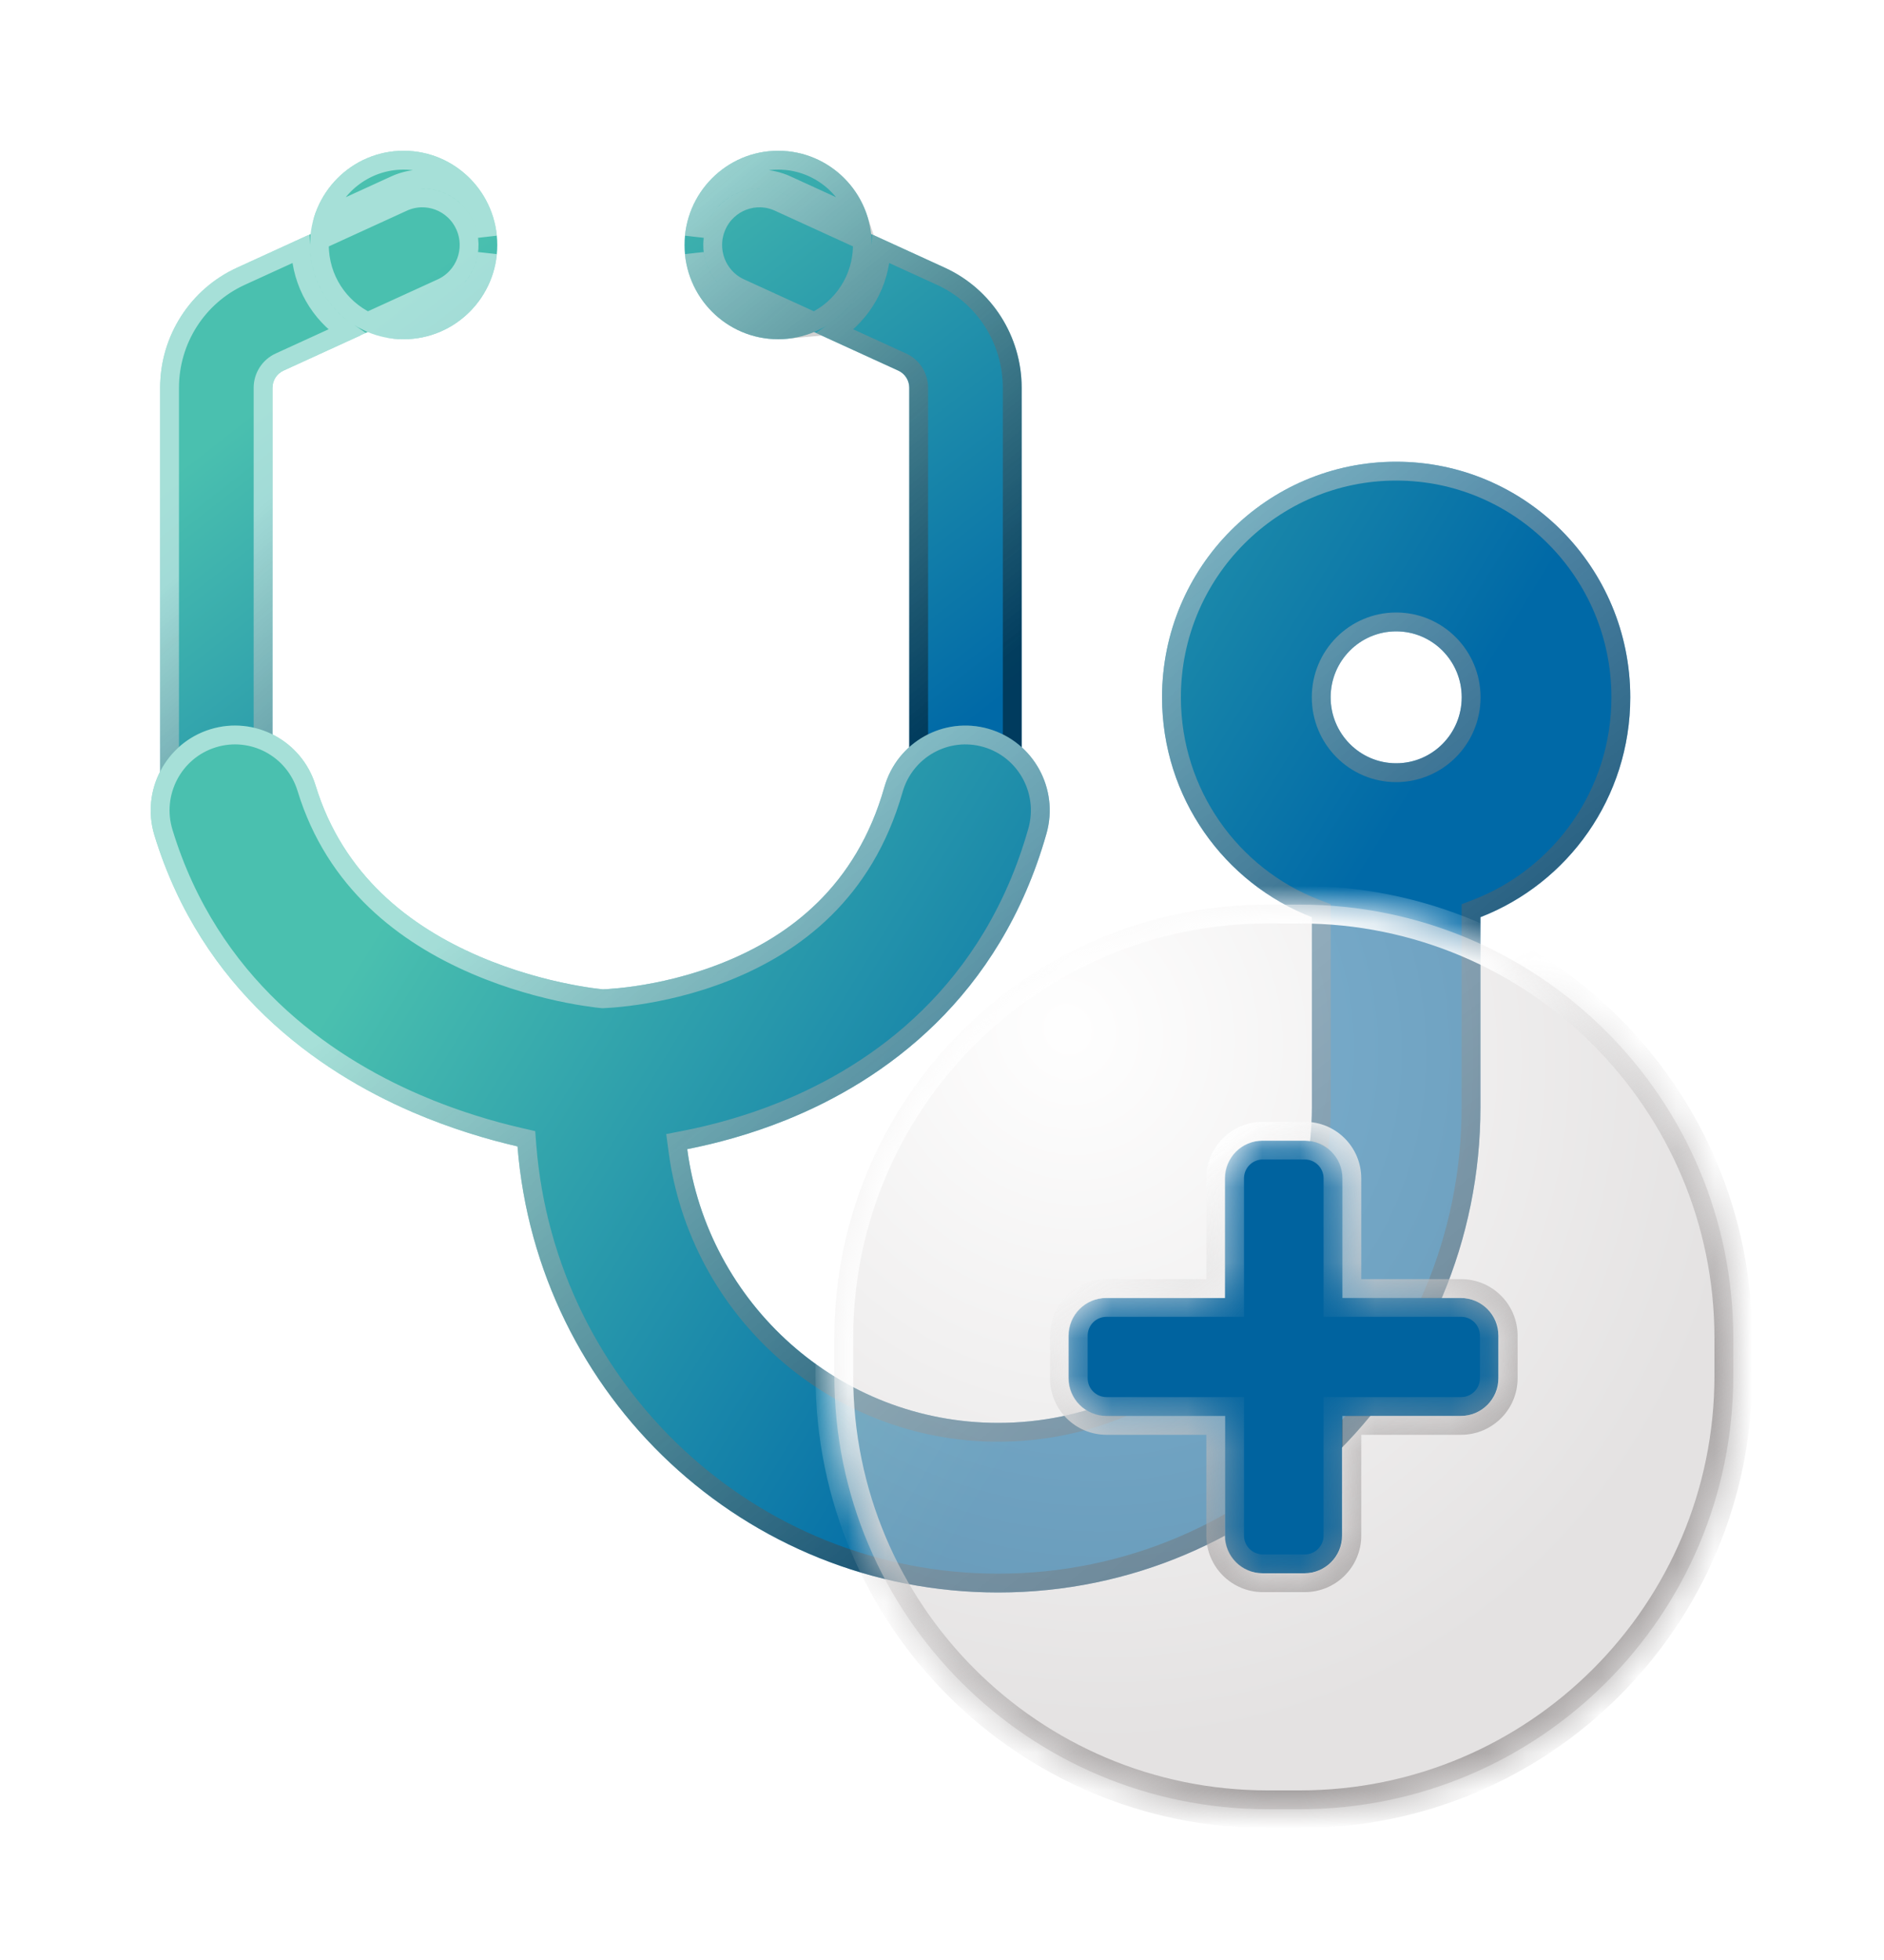 <svg width="50" height="52" viewBox="0 0 50 52" fill="none" xmlns="http://www.w3.org/2000/svg">
<g filter="url(#filter0_d_480_4385)">
<path fill-rule="evenodd" clip-rule="evenodd" d="M12.566 1.88C12.907 2.634 12.575 3.523 11.825 3.866L7.524 5.833C7.346 5.914 7.232 6.092 7.232 6.288V17C7.232 17.829 6.565 18.5 5.741 18.5C4.918 18.5 4.25 17.829 4.25 17V6.288C4.25 4.916 5.047 3.67 6.29 3.102L10.591 1.135C11.341 0.792 12.225 1.125 12.566 1.88Z" fill="url(#paint0_linear_480_4385)"/>
<path d="M13.197 2.5C13.197 3.881 12.084 5 10.711 5C9.339 5 8.226 3.881 8.226 2.5C8.226 1.119 9.339 0 10.711 0C12.084 0 13.197 1.119 13.197 2.5Z" fill="url(#paint1_linear_480_4385)"/>
<path fill-rule="evenodd" clip-rule="evenodd" d="M18.798 1.88C18.457 2.634 18.788 3.523 19.538 3.866L23.84 5.833C24.017 5.914 24.131 6.092 24.131 6.288V17C24.131 17.829 24.799 18.5 25.622 18.5C26.446 18.5 27.114 17.829 27.114 17V6.288C27.114 4.916 26.316 3.67 25.074 3.102L20.772 1.135C20.023 0.792 19.139 1.125 18.798 1.88Z" fill="url(#paint2_linear_480_4385)"/>
<path d="M18.167 2.5C18.167 3.881 19.28 5 20.652 5C22.025 5 23.137 3.881 23.137 2.5C23.137 1.119 22.025 0 20.652 0C19.28 0 18.167 1.119 18.167 2.5Z" fill="url(#paint3_linear_480_4385)"/>
<path d="M12.338 1.983C12.623 2.612 12.345 3.353 11.722 3.639L9.759 4.536C9.001 4.176 8.476 3.4 8.476 2.5C8.476 2.458 8.477 2.417 8.48 2.375L10.695 1.362C11.318 1.077 12.054 1.354 12.338 1.983ZM6.393 3.329L7.978 2.605C8.012 3.517 8.489 4.317 9.199 4.792L7.42 5.606C7.153 5.728 6.982 5.995 6.982 6.288V17C6.982 17.692 6.425 18.25 5.741 18.25C5.057 18.25 4.5 17.692 4.5 17V6.288C4.5 5.013 5.241 3.856 6.393 3.329ZM10.488 0.907L8.596 1.773C8.896 0.886 9.731 0.25 10.711 0.25C11.87 0.25 12.825 1.138 12.936 2.277C12.914 2.108 12.867 1.94 12.794 1.777C12.396 0.897 11.364 0.507 10.488 0.907ZM12.936 2.718C12.827 3.86 11.871 4.75 10.711 4.75C10.644 4.75 10.578 4.747 10.512 4.741L11.93 4.093C12.5 3.832 12.863 3.3 12.936 2.718ZM18.57 1.777C18.496 1.94 18.45 2.108 18.428 2.277C18.539 1.138 19.494 0.25 20.652 0.25C21.633 0.25 22.467 0.886 22.768 1.773L20.876 0.907C20 0.507 18.967 0.897 18.57 1.777ZM20.652 4.75C19.492 4.75 18.537 3.86 18.427 2.718C18.501 3.3 18.863 3.832 19.434 4.093L20.851 4.741C20.786 4.747 20.719 4.75 20.652 4.75ZM23.385 2.605L24.97 3.329C26.123 3.856 26.864 5.013 26.864 6.288V17C26.864 17.692 26.307 18.25 25.622 18.25C24.939 18.25 24.381 17.692 24.381 17V6.288C24.381 5.995 24.211 5.728 23.944 5.606L22.164 4.792C22.875 4.317 23.351 3.517 23.385 2.605ZM22.884 2.375C22.886 2.417 22.887 2.458 22.887 2.5C22.887 3.4 22.362 4.176 21.605 4.536L19.642 3.639C19.018 3.353 18.741 2.612 19.026 1.983C19.31 1.354 20.045 1.077 20.668 1.362L22.884 2.375Z" stroke="url(#paint4_linear_480_4385)" stroke-width="0.5" style="mix-blend-mode:overlay"/>
<path fill-rule="evenodd" clip-rule="evenodd" d="M37.053 12.75C36.093 12.75 35.314 13.534 35.314 14.5C35.314 15.466 36.093 16.25 37.053 16.25C38.014 16.25 38.793 15.466 38.793 14.5C38.793 13.534 38.014 12.75 37.053 12.75ZM30.84 14.5C30.84 11.048 33.622 8.25 37.053 8.25C40.485 8.25 43.266 11.048 43.266 14.5C43.266 17.159 41.616 19.43 39.29 20.333V25.375C39.29 32.486 33.56 38.25 26.491 38.25C19.771 38.25 14.26 33.039 13.734 26.415C12.943 26.232 11.973 25.947 10.948 25.506C8.421 24.416 5.355 22.266 4.099 18.162C3.736 16.974 4.399 15.715 5.579 15.35C6.76 14.984 8.012 15.651 8.375 16.838C9.108 19.234 10.888 20.584 12.71 21.369C13.617 21.76 14.483 21.986 15.125 22.112C15.443 22.175 15.698 22.212 15.866 22.232C15.92 22.239 15.964 22.244 15.999 22.247C16.031 22.246 16.073 22.244 16.123 22.241C16.285 22.23 16.534 22.209 16.845 22.164C17.472 22.073 18.317 21.891 19.199 21.536C20.938 20.837 22.721 19.524 23.471 16.882C23.81 15.687 25.048 14.995 26.236 15.337C27.424 15.678 28.112 16.923 27.772 18.118C26.534 22.476 23.471 24.663 20.861 25.714C19.908 26.098 19.002 26.337 18.239 26.488C18.78 30.587 22.269 33.75 26.491 33.75C31.089 33.75 34.817 30 34.817 25.375V20.333C32.491 19.43 30.84 17.159 30.84 14.5Z" fill="url(#paint5_linear_480_4385)"/>
<path d="M39.2 20.1L39.04 20.162V20.333V25.375C39.04 32.349 33.42 38 26.491 38C19.904 38 14.499 32.892 13.983 26.395L13.969 26.212L13.79 26.171C13.011 25.991 12.055 25.711 11.047 25.276C8.559 24.204 5.565 22.098 4.339 18.089C4.015 17.032 4.605 15.913 5.653 15.588C6.701 15.264 7.813 15.855 8.136 16.911C8.897 19.401 10.748 20.796 12.611 21.599C13.538 21.999 14.422 22.229 15.076 22.358C15.401 22.422 15.662 22.459 15.835 22.481C15.891 22.487 15.937 22.492 15.973 22.496L15.991 22.498L16.009 22.497C16.043 22.496 16.087 22.494 16.139 22.49C16.307 22.48 16.563 22.457 16.881 22.411C17.522 22.318 18.387 22.132 19.293 21.768C21.081 21.048 22.934 19.686 23.712 16.95C24.013 15.887 25.113 15.274 26.167 15.577C27.221 15.88 27.834 16.986 27.532 18.05C26.321 22.313 23.329 24.451 20.767 25.482C19.831 25.859 18.941 26.095 18.191 26.243L17.96 26.288L17.991 26.521C18.548 30.742 22.14 34 26.491 34C31.229 34 35.067 30.137 35.067 25.375V20.333V20.162L34.907 20.1C32.675 19.233 31.09 17.053 31.09 14.5C31.09 11.185 33.762 8.5 37.053 8.5C40.345 8.5 43.016 11.185 43.016 14.5C43.016 17.053 41.432 19.233 39.2 20.1ZM37.053 12.5C35.953 12.5 35.064 13.397 35.064 14.5C35.064 15.603 35.953 16.5 37.053 16.5C38.154 16.5 39.043 15.603 39.043 14.5C39.043 13.397 38.154 12.5 37.053 12.5Z" stroke="url(#paint6_linear_480_4385)" stroke-width="0.5" style="mix-blend-mode:overlay"/>
<path d="M32.505 27.262V30.436H29.355C28.803 30.436 28.355 30.883 28.355 31.436V32.566C28.355 33.118 28.803 33.566 29.355 33.566H32.505V36.74C32.505 37.292 32.952 37.74 33.505 37.74H34.617C35.169 37.74 35.617 37.292 35.617 36.74V33.566H38.766C39.318 33.566 39.766 33.118 39.766 32.566V31.436C39.766 30.883 39.318 30.436 38.766 30.436H35.617V27.262C35.617 26.709 35.169 26.262 34.617 26.262H33.505C32.952 26.262 32.505 26.709 32.505 27.262Z" fill="#00639F"/>
<g filter="url(#filter1_b_480_4385)">
<path fill-rule="evenodd" clip-rule="evenodd" d="M33.643 20C27.291 20 22.143 25.149 22.143 31.5V32.5C22.143 38.851 27.291 44 33.643 44H34.5C40.852 44 46 38.851 46 32.5V31.5C46 25.149 40.852 20 34.5 20H33.643ZM32.515 30.436V27.262C32.515 26.709 32.963 26.262 33.515 26.262H34.627C35.18 26.262 35.627 26.709 35.627 27.262V30.436H38.776C39.329 30.436 39.776 30.883 39.776 31.436V32.566C39.776 33.118 39.329 33.566 38.776 33.566H35.627V36.74C35.627 37.292 35.18 37.74 34.627 37.74H33.515C32.963 37.74 32.515 37.292 32.515 36.74V33.566H29.366C28.814 33.566 28.366 33.118 28.366 32.566V31.436C28.366 30.883 28.814 30.436 29.366 30.436H32.515Z" fill="url(#paint7_radial_480_4385)" fill-opacity="0.5"/>
</g>
<mask id="path-7-inside-1_480_4385" fill="white">
<path fill-rule="evenodd" clip-rule="evenodd" d="M33.643 20C27.291 20 22.143 25.149 22.143 31.5V32.5C22.143 38.851 27.291 44 33.643 44H34.5C40.852 44 46 38.851 46 32.5V31.5C46 25.149 40.852 20 34.5 20H33.643ZM32.515 30.436V27.262C32.515 26.709 32.963 26.262 33.515 26.262H34.627C35.18 26.262 35.627 26.709 35.627 27.262V30.436H38.776C39.329 30.436 39.776 30.883 39.776 31.436V32.566C39.776 33.118 39.329 33.566 38.776 33.566H35.627V36.74C35.627 37.292 35.18 37.74 34.627 37.74H33.515C32.963 37.74 32.515 37.292 32.515 36.74V33.566H29.366C28.814 33.566 28.366 33.118 28.366 32.566V31.436C28.366 30.883 28.814 30.436 29.366 30.436H32.515Z"/>
</mask>
<path d="M32.515 30.436V30.936H33.015V30.436H32.515ZM35.627 30.436H35.127V30.936H35.627V30.436ZM35.627 33.566V33.066H35.127V33.566H35.627ZM32.515 33.566H33.015V33.066H32.515V33.566ZM22.643 31.5C22.643 25.425 27.567 20.5 33.643 20.5V19.5C27.015 19.5 21.643 24.873 21.643 31.5H22.643ZM22.643 32.5V31.5H21.643V32.5H22.643ZM33.643 43.5C27.567 43.5 22.643 38.575 22.643 32.5H21.643C21.643 39.127 27.015 44.5 33.643 44.5V43.5ZM34.5 43.5H33.643V44.5H34.5V43.5ZM45.5 32.5C45.5 38.575 40.575 43.5 34.5 43.5V44.5C41.128 44.5 46.5 39.127 46.5 32.5H45.5ZM45.5 31.5V32.5H46.5V31.5H45.5ZM34.5 20.5C40.575 20.5 45.5 25.425 45.5 31.5H46.5C46.5 24.873 41.128 19.5 34.5 19.5V20.5ZM33.643 20.5H34.5V19.5H33.643V20.5ZM32.015 27.262V30.436H33.015V27.262H32.015ZM33.515 25.762C32.687 25.762 32.015 26.433 32.015 27.262H33.015C33.015 26.986 33.239 26.762 33.515 26.762V25.762ZM34.627 25.762H33.515V26.762H34.627V25.762ZM36.127 27.262C36.127 26.433 35.456 25.762 34.627 25.762V26.762C34.904 26.762 35.127 26.986 35.127 27.262H36.127ZM36.127 30.436V27.262H35.127V30.436H36.127ZM38.776 29.936H35.627V30.936H38.776V29.936ZM40.276 31.436C40.276 30.607 39.605 29.936 38.776 29.936V30.936C39.053 30.936 39.276 31.16 39.276 31.436H40.276ZM40.276 32.566V31.436H39.276V32.566H40.276ZM38.776 34.066C39.605 34.066 40.276 33.395 40.276 32.566H39.276C39.276 32.842 39.053 33.066 38.776 33.066V34.066ZM35.627 34.066H38.776V33.066H35.627V34.066ZM36.127 36.74V33.566H35.127V36.74H36.127ZM34.627 38.24C35.456 38.24 36.127 37.568 36.127 36.74H35.127C35.127 37.016 34.904 37.24 34.627 37.24V38.24ZM33.515 38.24H34.627V37.24H33.515V38.24ZM32.015 36.74C32.015 37.568 32.687 38.24 33.515 38.24V37.24C33.239 37.24 33.015 37.016 33.015 36.74H32.015ZM32.015 33.566V36.74H33.015V33.566H32.015ZM29.366 34.066H32.515V33.066H29.366V34.066ZM27.866 32.566C27.866 33.395 28.538 34.066 29.366 34.066V33.066C29.09 33.066 28.866 32.842 28.866 32.566H27.866ZM27.866 31.436V32.566H28.866V31.436H27.866ZM29.366 29.936C28.538 29.936 27.866 30.607 27.866 31.436H28.866C28.866 31.16 29.09 30.936 29.366 30.936V29.936ZM32.515 29.936H29.366V30.936H32.515V29.936Z" fill="url(#paint8_linear_480_4385)" style="mix-blend-mode:overlay" mask="url(#path-7-inside-1_480_4385)"/>
</g>
<defs>
<filter id="filter0_d_480_4385" x="0" y="0" width="50" height="52" filterUnits="userSpaceOnUse" color-interpolation-filters="sRGB">
<feFlood flood-opacity="0" result="BackgroundImageFix"/>
<feColorMatrix in="SourceAlpha" type="matrix" values="0 0 0 0 0 0 0 0 0 0 0 0 0 0 0 0 0 0 127 0" result="hardAlpha"/>
<feOffset dy="4"/>
<feGaussianBlur stdDeviation="2"/>
<feComposite in2="hardAlpha" operator="out"/>
<feColorMatrix type="matrix" values="0 0 0 0 0 0 0 0 0 0 0 0 0 0 0 0 0 0 0.2 0"/>
<feBlend mode="normal" in2="BackgroundImageFix" result="effect1_dropShadow_480_4385"/>
<feBlend mode="normal" in="SourceGraphic" in2="effect1_dropShadow_480_4385" result="shape"/>
</filter>
<filter id="filter1_b_480_4385" x="19.143" y="17" width="29.857" height="30" filterUnits="userSpaceOnUse" color-interpolation-filters="sRGB">
<feFlood flood-opacity="0" result="BackgroundImageFix"/>
<feGaussianBlur in="BackgroundImage" stdDeviation="1.5"/>
<feComposite in2="SourceAlpha" operator="in" result="effect1_backgroundBlur_480_4385"/>
<feBlend mode="normal" in="SourceGraphic" in2="effect1_backgroundBlur_480_4385" result="shape"/>
</filter>
<linearGradient id="paint0_linear_480_4385" x1="9.394" y1="4.796" x2="20.625" y2="19.202" gradientUnits="userSpaceOnUse">
<stop stop-color="#4AC0AF"/>
<stop offset="1" stop-color="#0069A7"/>
</linearGradient>
<linearGradient id="paint1_linear_480_4385" x1="9.394" y1="4.796" x2="20.625" y2="19.202" gradientUnits="userSpaceOnUse">
<stop stop-color="#4AC0AF"/>
<stop offset="1" stop-color="#0069A7"/>
</linearGradient>
<linearGradient id="paint2_linear_480_4385" x1="9.394" y1="4.796" x2="20.625" y2="19.202" gradientUnits="userSpaceOnUse">
<stop stop-color="#4AC0AF"/>
<stop offset="1" stop-color="#0069A7"/>
</linearGradient>
<linearGradient id="paint3_linear_480_4385" x1="9.394" y1="4.796" x2="20.625" y2="19.202" gradientUnits="userSpaceOnUse">
<stop stop-color="#4AC0AF"/>
<stop offset="1" stop-color="#0069A7"/>
</linearGradient>
<linearGradient id="paint4_linear_480_4385" x1="15.682" y1="2.023" x2="25.878" y2="14.175" gradientUnits="userSpaceOnUse">
<stop stop-color="white" stop-opacity="0.51"/>
<stop offset="1" stop-opacity="0.44"/>
</linearGradient>
<linearGradient id="paint5_linear_480_4385" x1="12.835" y1="16.028" x2="31.206" y2="27.318" gradientUnits="userSpaceOnUse">
<stop stop-color="#4AC0AF"/>
<stop offset="1" stop-color="#0069A7"/>
</linearGradient>
<linearGradient id="paint6_linear_480_4385" x1="23.633" y1="11.531" x2="39.978" y2="32.16" gradientUnits="userSpaceOnUse">
<stop stop-color="white" stop-opacity="0.51"/>
<stop offset="1" stop-opacity="0.44"/>
</linearGradient>
<radialGradient id="paint7_radial_480_4385" cx="0" cy="0" r="1" gradientUnits="userSpaceOnUse" gradientTransform="translate(28.405 23.273) rotate(67.704) scale(19.651 17.972)">
<stop stop-color="white"/>
<stop offset="1" stop-color="#C9C5C5"/>
</radialGradient>
<linearGradient id="paint8_linear_480_4385" x1="30.96" y1="27.304" x2="39.328" y2="40.303" gradientUnits="userSpaceOnUse">
<stop stop-color="white"/>
<stop offset="1" stop-color="#676161" stop-opacity="0.5"/>
</linearGradient>
</defs>
</svg>
